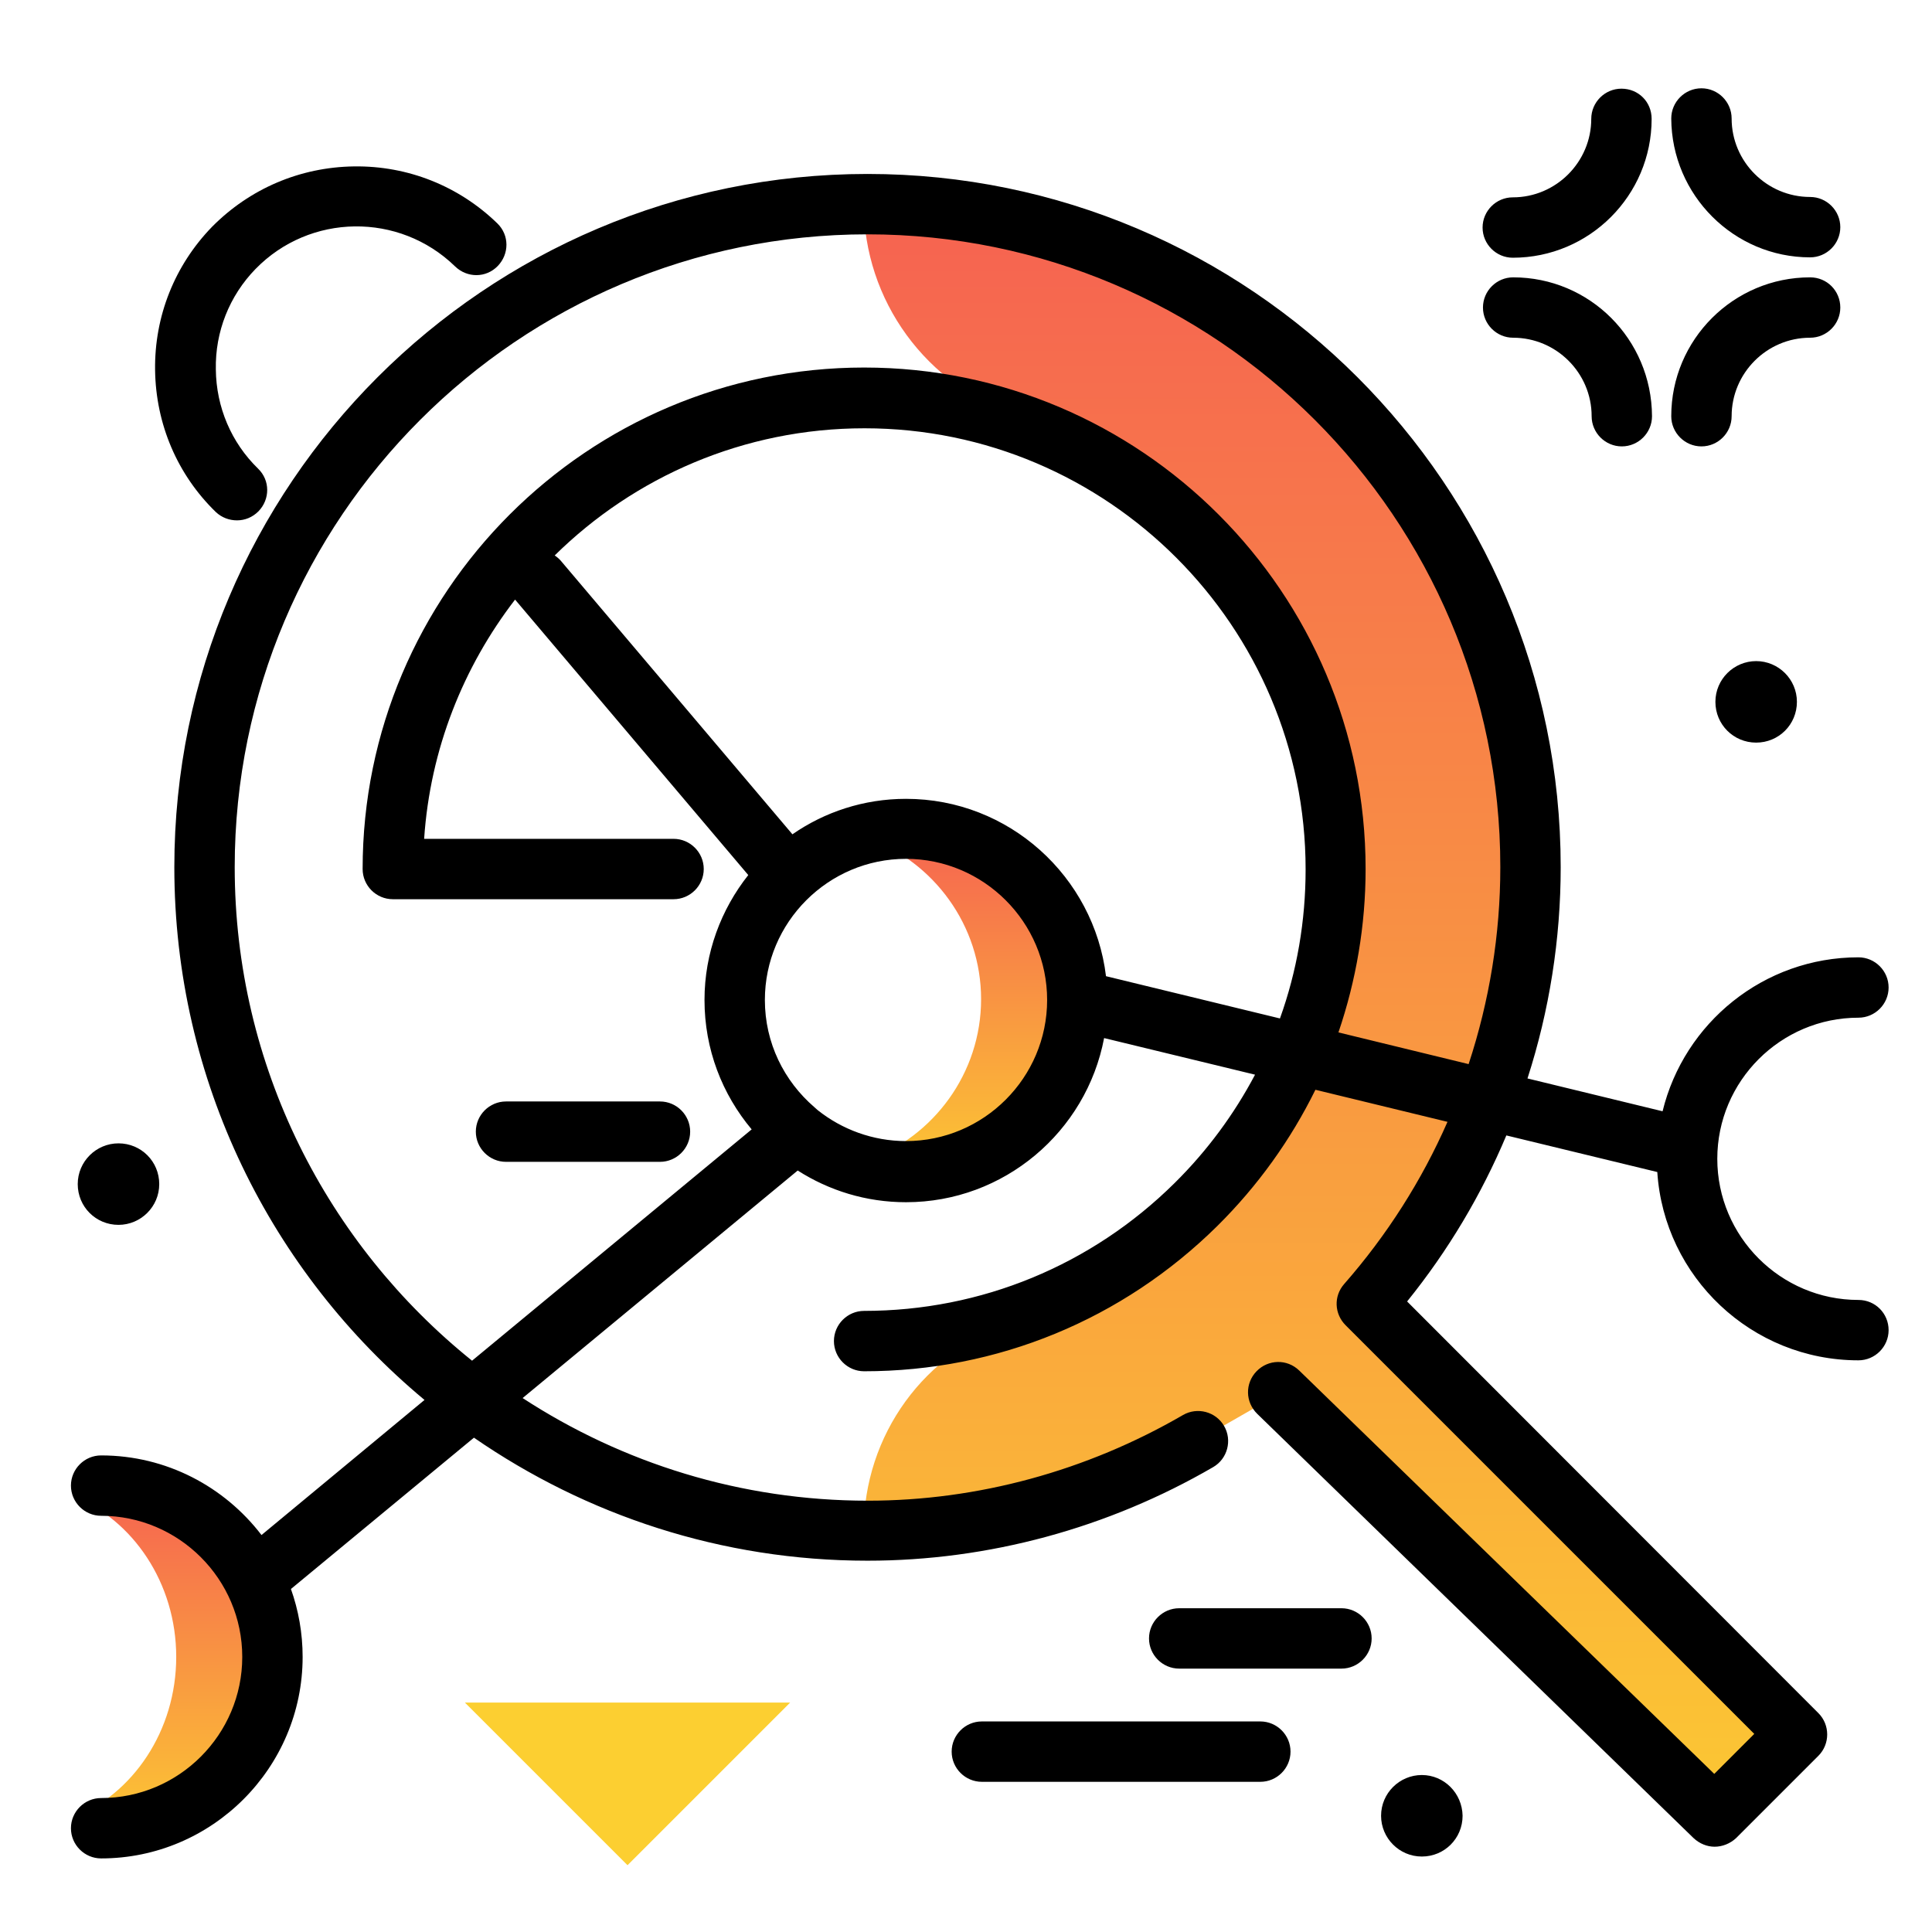 <svg version="1.1" id="Layer_1" xmlns="http://www.w3.org/2000/svg" xmlns:xlink="http://www.w3.org/1999/xlink" x="0px" y="0px" viewBox="0 0 512 512" enable-background="new 0 0 512 512" xml:space="preserve">
<g>
	<linearGradient id="SVGID_1_" gradientUnits="userSpaceOnUse" x1="352.483" y1="513.485" x2="352.483" y2="-2.17" class="gradient-element">
		<stop offset="0" class="primary-color-gradient" style="stop-color: #FCCF31"></stop>
		<stop offset="1" class="secondary-color-gradient" style="stop-color: #F55555"></stop>
	</linearGradient>
	<path fill="url(#SVGID_1_)" d="M476,459.3L462.3,473c-3.3,3.3-8.6,3.3-12,0.1l-101.5-98.7c-4.2-4.1-10.6-4.8-15.6-1.7l-15.7,9
		c-25.8,15-55.6,23.8-87.6,23.8h-1l0,0c0-25.1,16.1-47.5,40.1-55c51.1-16,86.2-62.5,86.2-120.3c0-57.5-34.7-103.7-85.3-120
		c-24.4-7.8-41-30.6-41-56.2v0h1c96.9,0,175.7,78.8,175.7,175.7c0,44.2-16.6,84.6-43.6,115.5L476,459.3z"></path>
	<linearGradient id="SVGID_2_" gradientUnits="userSpaceOnUse" x1="260.298" y1="318.408" x2="260.298" y2="207.292">
		<stop offset="0" class="primary-color-gradient" style="stop-color: #FCCF31"></stop>
		<stop offset="1" class="secondary-color-gradient" style="stop-color: #F55555"></stop>
	</linearGradient>
	<path fill="url(#SVGID_2_)" d="M260,264.8c0-19.6-12.6-36.4-30-42.7c4.8-1.8,10-2.7,15.4-2.7c25,0,45.4,20.4,45.4,45.4
		c0,25-20.4,45.4-45.4,45.4c-5.4,0-10.6-1-15.4-2.7C247.4,301.2,260,284.4,260,264.8z"></path>
	<linearGradient id="SVGID_3_" gradientUnits="userSpaceOnUse" x1="47.068" y1="492.733" x2="47.068" y2="381.618">
		<stop offset="0" class="primary-color-gradient" style="stop-color: #FCCF31"></stop>
		<stop offset="1" class="secondary-color-gradient" style="stop-color: #F55555"></stop>
	</linearGradient>
	<path fill="url(#SVGID_3_)" d="M74.9,439.1c0,25-18.7,45.4-41.6,45.4c-4.9,0-9.7-1-14.1-2.7c16-6.3,27.5-23.1,27.5-42.7
		c0-19.6-11.5-36.4-27.5-42.7c4.4-1.8,9.1-2.7,14.1-2.7C56.2,393.7,74.9,414.2,74.9,439.1z"></path>
</g>
<path d="M492.5,344.5c-20.6,0-37.4-16.8-37.4-37.4s16.8-37.4,37.4-37.4c4.4,0,8-3.6,8-8s-3.6-8-8-8c-25.1,0-46.2,17.4-51.9,40.8
	l-35.8-8.7c5.8-18,8.8-36.9,8.8-56c0-101.3-82.4-183.7-183.7-183.7S46.2,128.5,46.2,229.8c0,56.7,25.8,107.5,66.3,141.2l-43.2,35.8
	c-9.8-12.8-25.2-21.1-42.5-21.1c-4.4,0-8,3.6-8,8s3.6,8,8,8c20.6,0,37.4,16.8,37.4,37.4s-16.8,37.4-37.4,37.4c-4.4,0-8,3.6-8,8
	s3.6,8,8,8c29.4,0,53.4-24,53.4-53.4c0-6.3-1.1-12.4-3.1-18l48.5-40.1c29.7,20.5,65.6,32.6,104.3,32.6c32,0,63.7-8.6,91.6-24.8
	c3.8-2.2,5.1-7.1,2.9-10.9c-2.2-3.8-7.1-5.1-10.9-2.9c-25.5,14.8-54.4,22.7-83.5,22.7c-33.7,0-65.1-10-91.5-27.2l72.9-60.3
	c8.3,5.3,18.1,8.4,28.7,8.4c26,0,47.8-18.7,52.5-43.5l40,9.7c-5.5,10.4-12.6,20.1-21.3,28.7c-22,21.8-51.3,33.9-82.3,33.9
	c-4.4,0-8,3.6-8,8s3.6,8,8,8c35.3,0,68.5-13.7,93.6-38.5c10.8-10.7,19.5-22.9,26-36.1l35,8.5c-6.8,15.5-16,30-27.4,43
	c-2.8,3.2-2.6,7.9,0.4,10.9l108.3,108.3l-10.6,10.6l-110-106.9c-3.2-3.1-8.2-3-11.3,0.2c-3.1,3.2-3,8.2,0.2,11.3l115.6,112.4
	c1.6,1.5,3.6,2.3,5.6,2.3c2,0,4.1-0.8,5.7-2.3l21.8-21.8c3.1-3.1,3.1-8.2,0-11.3L372.9,344.9c10.9-13.5,19.7-28.3,26.3-44l40,9.7
	c1.8,27.8,25,49.9,53.3,49.9c4.4,0,8-3.6,8-8S497,344.5,492.5,344.5z M240.1,302.4c-8.8,0-17-3.1-23.4-8.2c-0.3-0.3-0.6-0.5-0.9-0.8
	c-8-6.9-13.1-17-13.1-28.4c0-20.6,16.8-37.4,37.4-37.4s37.4,16.8,37.4,37.4S260.7,302.4,240.1,302.4z M293.1,258.7
	c-3.2-26.4-25.7-47-53-47c-11.2,0-21.6,3.5-30.1,9.4l-61.3-72.4c-0.5-0.6-1.1-1.1-1.7-1.5c21.1-20.8,50.1-33.7,82.1-33.7
	c64.5,0,116.9,52.5,116.9,116.9c0,13.7-2.3,27-6.8,39.5L293.1,258.7z M354.7,273.6c4.7-13.8,7.2-28.4,7.2-43.3
	c0-73.3-59.6-132.9-132.9-132.9S96.1,157,96.1,230.3c0,4.4,3.6,8,8,8h74.4c4.4,0,8-3.6,8-8s-3.6-8-8-8h-66.1
	c1.6-23.8,10.4-45.6,24.1-63.4l61.8,73c-7.2,9.1-11.6,20.6-11.6,33.1c0,13.1,4.7,25,12.5,34.3l-74.1,61.3
	c-38.3-30.8-62.9-78-62.9-130.8c0-92.5,75.2-167.7,167.7-167.7s167.7,75.2,167.7,167.7c0,17.9-2.9,35.5-8.4,52.2L354.7,273.6z
	 M57.2,135.7c-10.2-9.9-15.9-23.3-16.1-37.6c-0.2-14.3,5.2-27.8,15.1-38C66.2,50,79.5,44.3,93.8,44.1c14.3-0.2,27.8,5.2,38,15.1
	c3.2,3.1,3.2,8.1,0.1,11.3c-3.1,3.2-8.1,3.2-11.3,0.1c-14.8-14.4-38.5-14.1-52.9,0.7C60.8,78.4,57,87.9,57.2,97.9
	c0.1,10,4.1,19.4,11.2,26.3c3.2,3.1,3.2,8.1,0.1,11.3c-1.6,1.6-3.6,2.4-5.7,2.4C60.8,137.9,58.8,137.2,57.2,135.7z"></path>
<path fill="#FCCF31" class="primary-color" d="M123.2,451.2h86.2l-43.1,43.1L123.2,451.2z"></path>
<path fill="#000000" d="M182.9,299.9c0,4.4-3.6,8-8,8h-40.8c-4.4,0-8-3.6-8-8s3.6-8,8-8h40.8C179.3,291.9,182.9,295.5,182.9,299.9z
	 M355.5,426.2h-43c-4.4,0-8,3.6-8,8s3.6,8,8,8h43c4.4,0,8-3.6,8-8S359.9,426.2,355.5,426.2z M334,456.2h-73.8c-4.4,0-8,3.6-8,8
	s3.6,8,8,8H334c4.4,0,8-3.6,8-8S338.4,456.2,334,456.2z M429.7,23.5c-4.4,0-8,3.6-8,8c0,11.4-9.3,20.8-20.8,20.8c-4.4,0-8,3.6-8,8
	s3.6,8,8,8c20.3,0,36.8-16.5,36.8-36.8C437.7,27,434.2,23.5,429.7,23.5z M479.7,68.2c4.4,0,8-3.6,8-8s-3.6-8-8-8
	c-11.4,0-20.8-9.3-20.8-20.8c0-4.4-3.6-8-8-8s-8,3.6-8,8C443,51.7,459.5,68.2,479.7,68.2z M479.7,73.5c-20.3,0-36.8,16.5-36.8,36.8
	c0,4.4,3.6,8,8,8s8-3.6,8-8c0-11.4,9.3-20.8,20.8-20.8c4.4,0,8-3.6,8-8S484.2,73.5,479.7,73.5z M401,73.5c-4.4,0-8,3.6-8,8
	s3.6,8,8,8c11.4,0,20.8,9.3,20.8,20.8c0,4.4,3.6,8,8,8s8-3.6,8-8C437.7,89.9,421.3,73.5,401,73.5z M465.4,175.2
	c-5.9,0-10.8,4.8-10.8,10.8s4.8,10.8,10.8,10.8s10.8-4.8,10.8-10.8S471.3,175.2,465.4,175.2z M31.4,303c-5.9,0-10.8,4.8-10.8,10.8
	s4.8,10.8,10.8,10.8c5.9,0,10.8-4.8,10.8-10.8S37.4,303,31.4,303z M376.8,470.4c-5.9,0-10.8,4.8-10.8,10.8c0,5.9,4.8,10.8,10.8,10.8
	s10.8-4.8,10.8-10.8C387.5,475.2,382.7,470.4,376.8,470.4z"></path>
</svg>